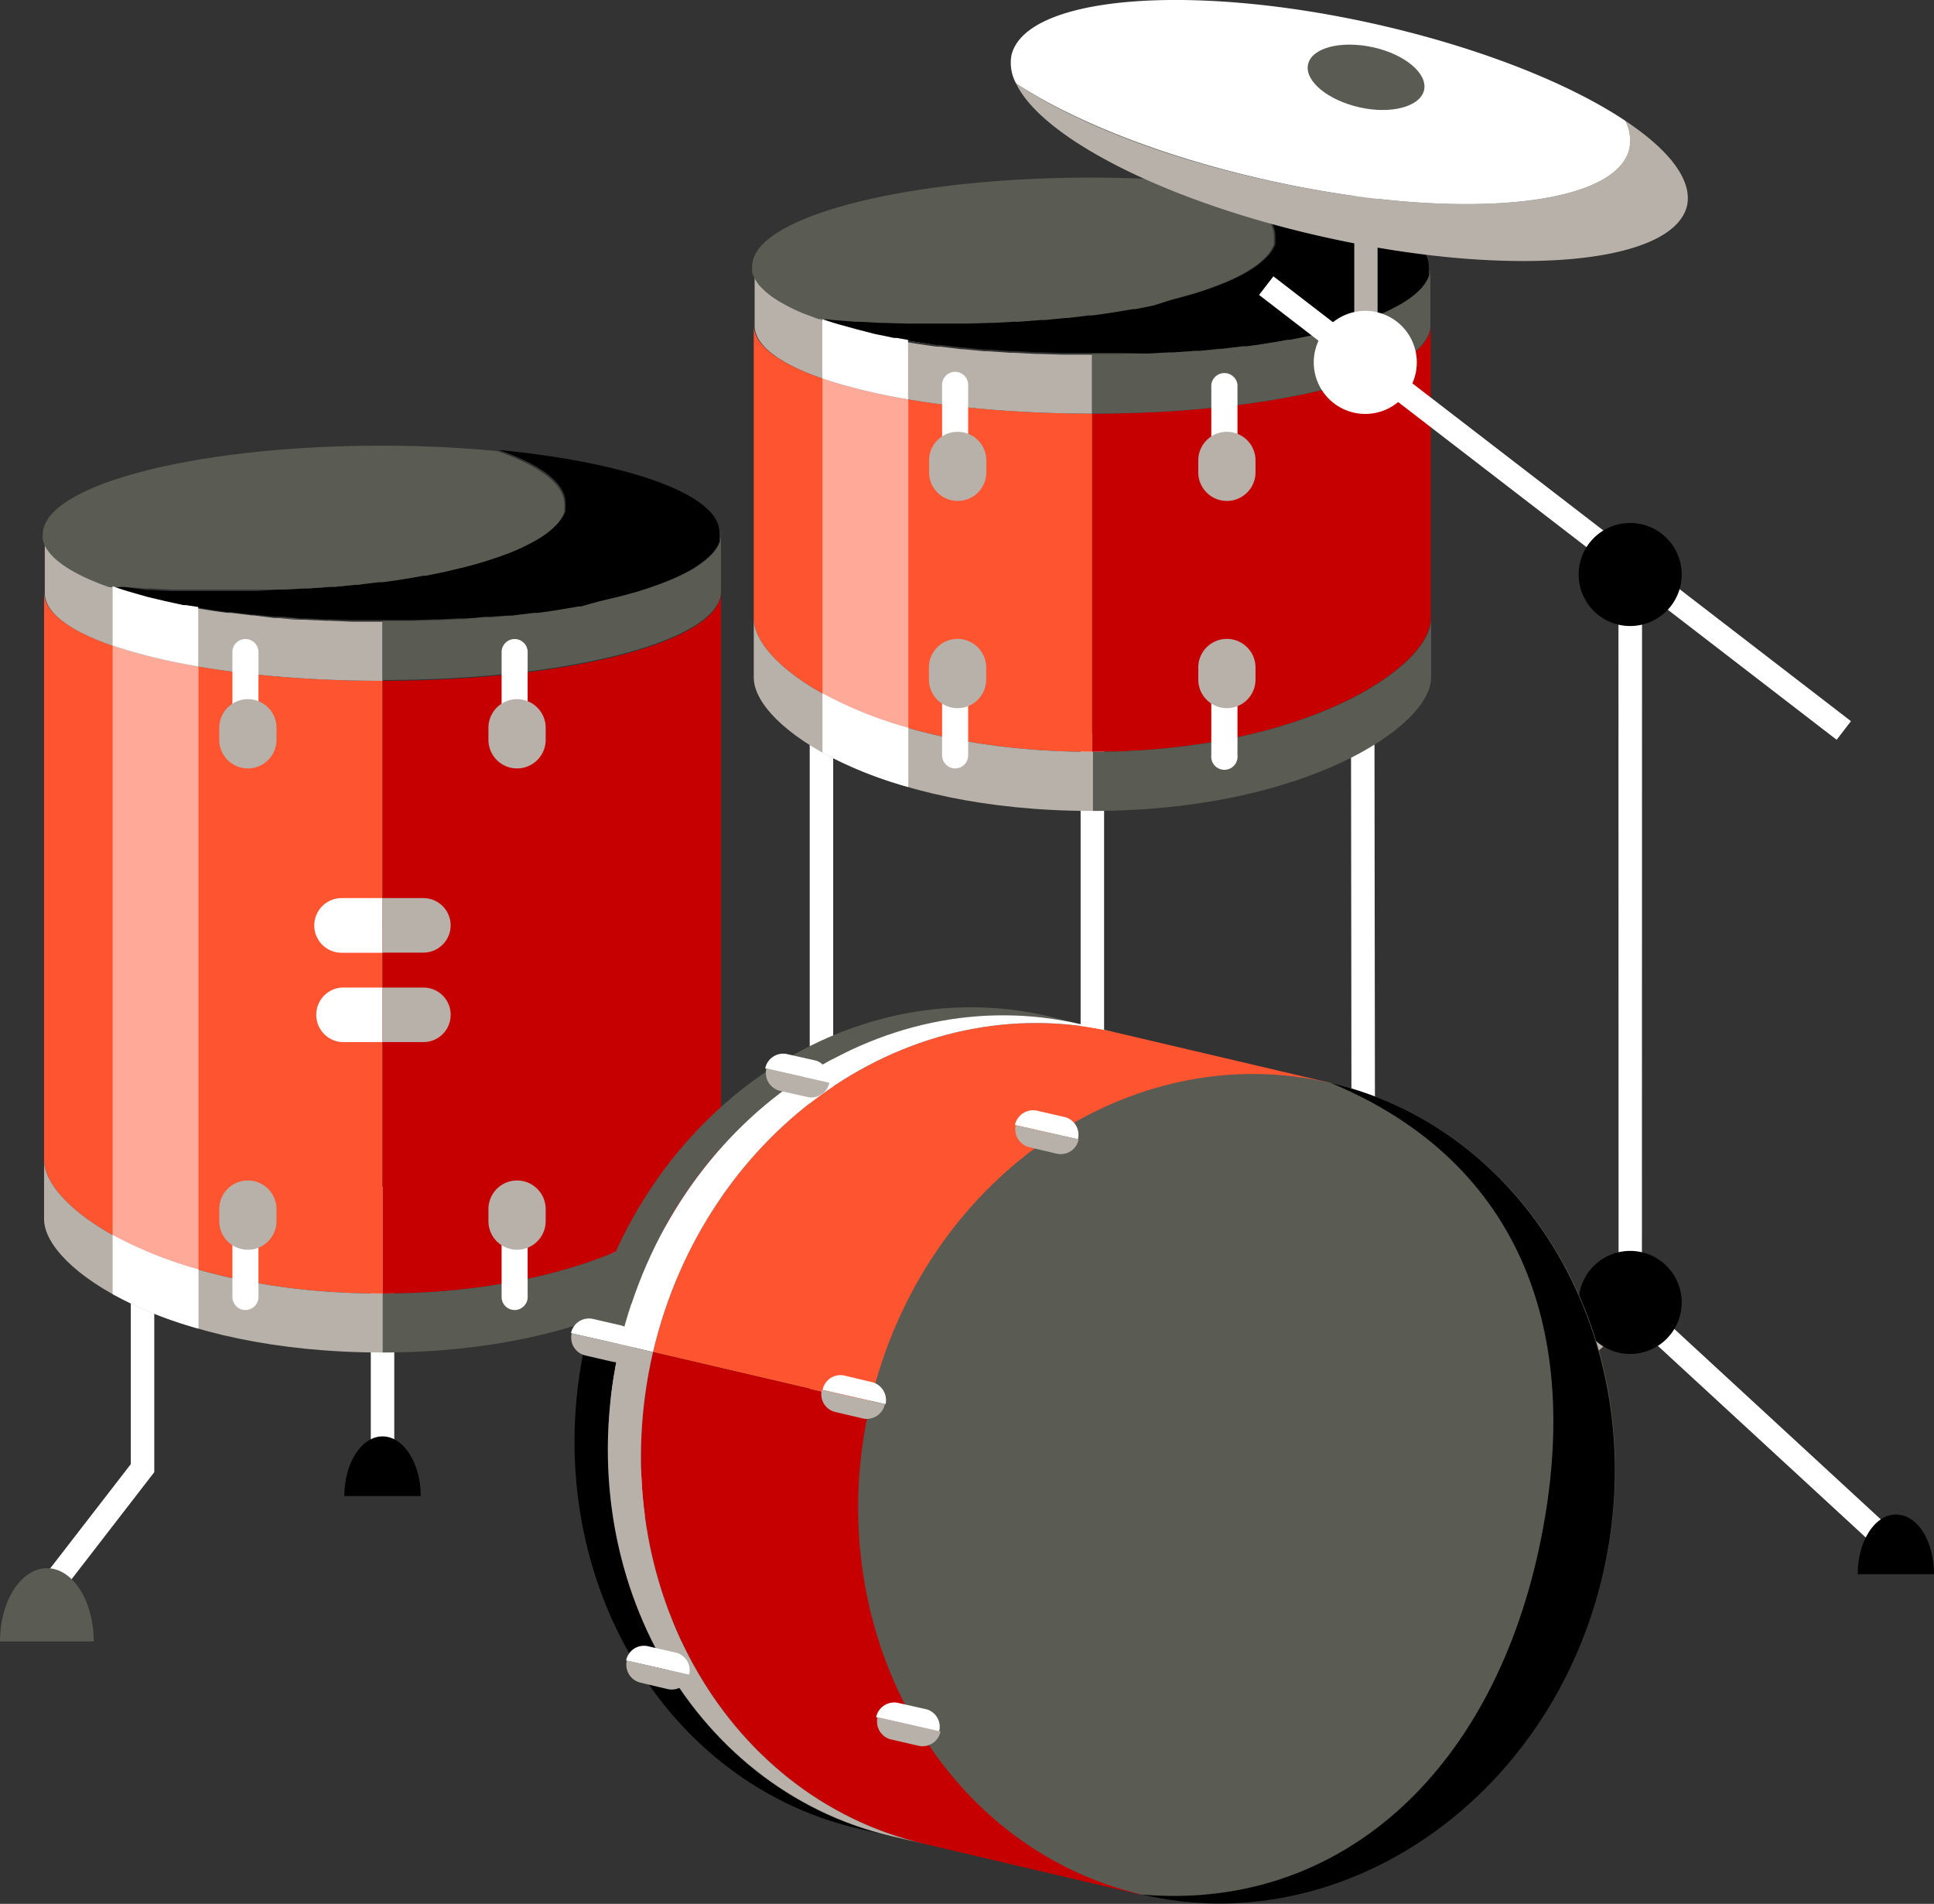 <svg xmlns="http://www.w3.org/2000/svg" viewBox="0 0 135.14 133.02"><rect x="0" y="0" width="135.14" height="133.02" fill="#333333" stroke="none"/><defs><style>.cls-1,.cls-6{fill:#fff;}.cls-2{fill:#ff5430;}.cls-3{fill:#b7b1a9;}.cls-4{fill:#c60000;}.cls-5{fill:#5a5b52;}.cls-6{opacity:0.5;}</style></defs><title>Asset 6</title><g id="Layer_2" data-name="Layer 2"><g id="Layer_1-2" data-name="Layer 1"><rect class="cls-1" x="56.58" y="50.32" width="1.64" height="50.94"/><rect class="cls-1" x="94.43" y="50.32" width="1.64" height="50.93" transform="translate(-0.09 0.11) rotate(-0.07)"/><rect class="cls-1" x="75.51" y="51.27" width="1.64" height="59.01"/><path class="cls-2" d="M76.32,52.53V28.9c-13.06,0-23.65-2.77-23.65-6.18v20.5C52.67,46.64,61.25,52.53,76.32,52.53Z"/><path class="cls-3" d="M52.67,43.22v4.13c0,3.42,8.58,9.31,23.65,9.31V52.53C61.25,52.53,52.67,46.64,52.67,43.22Z"/><path class="cls-3" d="M54.72,21.1l0,0Z"/><path class="cls-3" d="M69.06,24.48l-.28,0Z"/><path class="cls-3" d="M56.44,21.94l-.06,0Z"/><path class="cls-3" d="M61.14,23.33l-.06,0Z"/><path class="cls-3" d="M65.72,24.12l-.25,0Z"/><path class="cls-3" d="M67.34,24.31h0Z"/><path class="cls-3" d="M59.83,23h0Z"/><path class="cls-3" d="M62.64,23.63l-.19,0Z"/><path class="cls-3" d="M58.6,22.68l-.08,0Z"/><path class="cls-3" d="M72.61,24.7h0Z"/><path class="cls-3" d="M74.62,24.76h0Z"/><path class="cls-3" d="M70.91,24.61l-.29,0Z"/><path class="cls-3" d="M70.62,24.59l-1.56-.11Z"/><path class="cls-3" d="M76.33,24.78l-1.71,0Z"/><path class="cls-3" d="M74.24,24.75l-1.63-.05Z"/><path class="cls-3" d="M65.47,24.08c-1-.13-1.93-.28-2.83-.45C63.54,23.8,64.48,24,65.47,24.08Z"/><path class="cls-3" d="M67.21,24.3l-1.49-.18Z"/><path class="cls-3" d="M68.78,24.45l-1.44-.14Z"/><path class="cls-3" d="M72.38,24.69l-1.47-.08Z"/><path class="cls-3" d="M54.69,21.08a6.85,6.85,0,0,1-.66-.43A6.85,6.85,0,0,0,54.69,21.08Z"/><path class="cls-3" d="M62.45,23.6l-1.31-.27Z"/><path class="cls-3" d="M56.38,21.91a12.88,12.88,0,0,1-1.66-.81A12.88,12.88,0,0,0,56.38,21.91Z"/><path class="cls-3" d="M59.77,23l-1.17-.33Z"/><path class="cls-3" d="M61.08,23.31,59.83,23Z"/><path class="cls-3" d="M58.52,22.65c-.76-.23-1.45-.46-2.08-.71C57.07,22.19,57.76,22.43,58.52,22.65Z"/><path class="cls-3" d="M76.32,28.9V24.78l-1.71,0h-.38l-1.63-.05h-.23l-1.47-.08-.29,0-1.56-.11-.28,0-1.44-.14h-.13l-1.49-.18-.25,0c-1-.13-1.93-.28-2.83-.45l-.19,0-1.31-.27L59.83,23l-1.23-.34c-.84-.25-1.53-.49-2.16-.74a13.88,13.88,0,0,1-1.72-.84,7.55,7.55,0,0,1-.69-.45,4.84,4.84,0,0,1-.77-.7l-.18-.23L53,19.6a1.19,1.19,0,0,1-.09-.15,1,1,0,0,1-.07-.15l-.06-.13a1.21,1.21,0,0,1-.05-.18l0-.11a1.53,1.53,0,0,1,0-.3v4.14C52.67,26.13,63.26,28.9,76.32,28.9Z"/><path class="cls-4" d="M76.32,28.9V52.53c14.77,0,23.65-5.89,23.65-9.31V22.72C100,26.13,89.38,28.9,76.32,28.9Z"/><path class="cls-5" d="M100,47.35V43.22c0,3.42-8.88,9.31-23.65,9.31v4.13C91.09,56.66,100,50.77,100,47.35Z"/><path class="cls-3" d="M97.93,21.1l0,0Z"/><path class="cls-3" d="M91.51,23.33l.06,0Z"/><path class="cls-3" d="M99.39,20a.18.18,0,0,1,0-.07A.18.18,0,0,0,99.39,20Z"/><path class="cls-3" d="M81.73,24.61l.3,0Z"/><path class="cls-3" d="M83.59,24.48l.28,0Z"/><path class="cls-3" d="M92.81,23h0Z"/><path class="cls-3" d="M85.31,24.31h0Z"/><path class="cls-3" d="M96.21,21.94l.06,0Z"/><path class="cls-3" d="M99.57,19.72l.08-.12Z"/><path class="cls-3" d="M94.05,22.68l.08,0Z"/><path class="cls-3" d="M90,23.63l.18,0Z"/><path class="cls-3" d="M78,24.76h0Z"/><path class="cls-3" d="M100,18.58c0,.1,0,.2,0,.3C100,18.78,100,18.68,100,18.58Z"/><path class="cls-3" d="M86.92,24.12l.26,0Z"/><path class="cls-3" d="M99.87,19.17a1.21,1.21,0,0,0,0-.18A1.21,1.21,0,0,1,99.87,19.17Z"/><path class="cls-3" d="M99.74,19.45l.07-.15Z"/><path class="cls-3" d="M80,24.7h0Z"/><path class="cls-3" d="M85.44,24.3l1.48-.18Z"/><path class="cls-3" d="M80.27,24.69l1.46-.08Z"/><path class="cls-3" d="M78.41,24.75,80,24.7Z"/><path class="cls-3" d="M83.87,24.45l1.44-.14Z"/><path class="cls-3" d="M76.33,24.78l1.7,0Z"/><path class="cls-3" d="M82,24.59l1.56-.11Z"/><path class="cls-3" d="M90.19,23.6l1.32-.27Z"/><path class="cls-3" d="M99.44,19.89l.13-.17Z"/><path class="cls-3" d="M99.65,19.6l.09-.15Z"/><path class="cls-3" d="M87.18,24.08c1-.13,1.93-.28,2.83-.45C89.11,23.8,88.16,24,87.18,24.08Z"/><path class="cls-3" d="M99.92,19l0-.11Z"/><path class="cls-3" d="M99.39,20a5.8,5.8,0,0,1-.76.69A5.8,5.8,0,0,0,99.39,20Z"/><path class="cls-3" d="M99.81,19.3l.06-.13Z"/><path class="cls-3" d="M91.57,23.31c.43-.09.84-.19,1.24-.29C92.41,23.12,92,23.22,91.57,23.31Z"/><path class="cls-3" d="M92.88,23l1.17-.33Z"/><path class="cls-3" d="M98,21.08a6.85,6.85,0,0,0,.66-.43A6.85,6.85,0,0,1,98,21.08Z"/><path class="cls-3" d="M94.13,22.65c.76-.23,1.45-.46,2.08-.71C95.58,22.19,94.89,22.42,94.13,22.65Z"/><path class="cls-3" d="M96.27,21.91a13.56,13.56,0,0,0,1.66-.81A13.56,13.56,0,0,1,96.27,21.91Z"/><path class="cls-5" d="M99.92,19a1.21,1.21,0,0,1,0,.18l-.06.13-.07.15-.09.15-.08.12-.13.17a5.26,5.26,0,0,1-.81.76c-.21.15-.43.29-.67.43a13.31,13.31,0,0,1-1.69.83c-.69.28-1.38.51-2.14.74-.45.14-.85.25-1.25.36l-1.31.3-1.38.29-.18,0c-.9.17-1.84.32-2.83.45l-.26,0-1.48.18h-.13l-1.44.14-.28,0L82,24.59l-.3,0-1.46.08H80l-1.63.05H78l-1.7,0V28.9c13.06,0,23.65-2.77,23.65-6.18V18.58c0,.1,0,.2,0,.3Z"/><path d="M84.43,12.77c2.95,1,4.69,2.31,4.69,3.7a1.5,1.5,0,0,1,0,.29l0,.11a1.21,1.21,0,0,1,0,.18c0,.05,0,.09-.05.14s0,.09-.08.14a1.09,1.09,0,0,1-.08.15.83.83,0,0,0-.08.12l-.13.17-.06.07a5.35,5.35,0,0,1-.73.66,7.52,7.52,0,0,1-.69.46,12.23,12.23,0,0,1-1.7.83c-.68.28-1.38.52-2.14.75-.45.13-.84.24-1.25.34l-1.3.32c-.49.11-.93.19-1.38.28l-.18,0c-.91.16-1.85.31-2.84.44l-.25,0c-.49.07-1,.12-1.49.18h-.13L73,22.33l-.28,0-1.55.12h-.3l-1.47.08h-.23l-1.63.05H63.39l-1.64-.05h-.23l-1.46-.08h-.3l-1.56-.12-.28,0-.57,0,1.17.37c.45.14.85.25,1.25.36l1.31.3,1.37.29.19,0,.33.06c.8.14,1.63.28,2.5.39l.25,0,1.49.18h.13l1.44.14.28,0,1.56.11.29,0,1.47.08h.23l1.63.05h.38l1.71,0,1.7,0h.38L80,24.7h.23l1.46-.08.3,0,1.56-.11.28,0,1.44-.14h.13l1.48-.18.26,0c1-.13,1.93-.28,2.83-.45l.18,0,1.32-.27,1.3-.31,1.24-.34c.84-.26,1.53-.49,2.16-.74a14.62,14.62,0,0,0,1.72-.84,7.55,7.55,0,0,0,.69-.45,5.5,5.5,0,0,0,.77-.69l.18-.24.08-.12.09-.15.07-.15.06-.13a1.21,1.21,0,0,0,0-.18l0-.11c0-.1,0-.2,0-.3C100,15.91,93.5,13.63,84.43,12.77Z"/><path class="cls-5" d="M58.2,22.36l1.56.12h.3l1.46.08h.23l1.64.05h4.16l1.63-.05h.23l1.47-.08h.3l1.55-.12.28,0,1.44-.14h.13c.51-.06,1-.11,1.49-.18l.25,0c1-.13,1.93-.28,2.84-.44l.18,0c.45-.09.89-.17,1.32-.27L82,20.9l1.24-.34a21.91,21.91,0,0,0,2.15-.75A12.25,12.25,0,0,0,87.08,19c.27-.16.49-.31.69-.45a6,6,0,0,0,.76-.69l.06-.07.13-.17a.83.83,0,0,1,.08-.12,1.09,1.09,0,0,0,.08-.15s.05-.1.08-.14,0-.09.05-.14a1.21,1.21,0,0,0,0-.18l0-.11a1.5,1.5,0,0,0,0-.29c0-1.39-1.74-2.67-4.69-3.7-2.52-.24-5.26-.38-8.11-.38-13.06,0-23.65,2.78-23.65,6.19a1.53,1.53,0,0,0,0,.3l0,.11a1.21,1.21,0,0,0,.05.18l.06.13a1,1,0,0,0,.07.15,1.19,1.19,0,0,0,.09.15l.08.12.12.17a5.39,5.39,0,0,0,.79.73,7,7,0,0,0,.7.46,12.68,12.68,0,0,0,1.69.83l1,.37.57,0Z"/><path class="cls-6" d="M57.47,48.43a28.45,28.45,0,0,0,6,2.41v-23a39.5,39.5,0,0,1-6-1.45Z"/><path class="cls-1" d="M57.47,48.43v4.15a28.33,28.33,0,0,0,6,2.41V50.84A28.45,28.45,0,0,1,57.47,48.43Z"/><path class="cls-1" d="M63.44,23.75l-.8-.14Z"/><path class="cls-1" d="M63.45,27.88V23.75l-.8-.14-.18,0-1.32-.27L59.83,23l-1.23-.34c-.45-.13-.8-.25-1.14-.36v4.13A39.5,39.5,0,0,0,63.45,27.88Z"/><path class="cls-1" d="M86.47,30.89a.92.92,0,0,1-1.83,0v-4a.92.92,0,0,1,1.83,0Z"/><path class="cls-3" d="M87.73,33a2,2,0,0,1-4,0v-.83a2,2,0,0,1,4,0Z"/><path class="cls-1" d="M67.65,30.89a.9.9,0,0,1-.9.91.92.92,0,0,1-.92-.91v-4a.91.91,0,1,1,1.82,0Z"/><path class="cls-3" d="M68.92,33a2,2,0,0,1-4,0v-.83a2,2,0,1,1,4,0Z"/><path class="cls-1" d="M86.47,48.77a.92.92,0,0,0-1.83,0v4a.92.92,0,1,0,1.83,0Z"/><path class="cls-3" d="M87.73,46.64a2,2,0,0,0-4,0v.84a2,2,0,1,0,4,0Z"/><path class="cls-1" d="M67.65,48.77a.91.91,0,1,0-1.82,0v4a.92.92,0,0,0,.92.92.91.91,0,0,0,.9-.92Z"/><path class="cls-3" d="M68.91,46.64a2,2,0,1,0-4,0v.84a2,2,0,1,0,4,0Z"/><polygon class="cls-1" points="114.74 39.42 113.09 38.64 113.1 92.03 114.73 92.03 114.74 39.42"/><polygon class="cls-3" points="96.26 10.28 94.63 10.28 94.63 24.63 96.26 25.77 96.26 10.28"/><polygon class="cls-3" points="114.25 92.03 113.73 90.27 94.63 107.89 95.74 109.1 114.25 92.03"/><path d="M95.45,105.82c1.47,0,2.66,1.86,2.66,4.17H92.78C92.78,107.68,94,105.82,95.45,105.82Z"/><polygon class="cls-1" points="113.67 92.03 114.19 90.27 133.3 107.89 132.19 109.1 113.67 92.03"/><path d="M132.48,105.82c-1.48,0-2.67,1.86-2.67,4.17h5.33C135.14,107.68,134,105.82,132.48,105.82Z"/><rect class="cls-1" x="107.83" y="10.03" width="1.64" height="50.94" transform="translate(14.24 99.92) rotate(-52.4)"/><path class="cls-3" d="M113.57,8.44a3,3,0,0,1,.29,1.93c-.92,4.13-12.22,5.13-25.24,2.24C81.25,11,74.92,8.46,71,5.83c1.8,3.82,10.56,8.31,21.65,10.76,13,2.89,24.32,1.88,25.24-2.25C118.25,12.55,116.61,10.46,113.57,8.44Z"/><path class="cls-1" d="M113.86,10.37a3,3,0,0,0-.29-1.93c-3.95-2.64-10.29-5.16-17.65-6.8-13-2.88-24.33-1.87-25.25,2.25A3,3,0,0,0,71,5.83c4,2.63,10.29,5.15,17.66,6.78C101.64,15.5,112.94,14.5,113.86,10.37Z"/><path class="cls-5" d="M99.51,6.29C99.25,7.45,97.22,8,95,7.5s-3.85-1.84-3.6-3,2.29-1.69,4.53-1.2S99.76,5.13,99.51,6.29Z"/><path class="cls-1" d="M99,25.32a3.6,3.6,0,1,1-3.59-3.6A3.6,3.6,0,0,1,99,25.32Z"/><path d="M117.51,40.14a3.6,3.6,0,1,1-3.59-3.6A3.6,3.6,0,0,1,117.51,40.14Z"/><path d="M117.51,91a3.6,3.6,0,1,1-3.59-3.6A3.6,3.6,0,0,1,117.51,91Z"/><rect class="cls-1" x="25.91" y="82.93" width="1.64" height="19.81"/><polygon class="cls-1" points="9.14 84.9 9.14 102.3 2.28 111.17 3.58 112.18 10.78 102.86 10.78 84.9 9.14 84.9"/><path class="cls-5" d="M3.28,109.57c-1.81,0-3.28,2.29-3.28,5.12H6.55C6.55,111.86,5.09,109.57,3.28,109.57Z"/><polygon class="cls-3" points="44.32 84.9 44.32 102.3 51.18 111.17 49.88 112.18 42.68 102.86 42.68 84.9 44.32 84.9"/><path d="M50.18,109.57c1.81,0,3.28,2.29,3.28,5.12H46.91C46.91,111.86,48.37,109.57,50.18,109.57Z"/><path d="M26.73,100.36c1.47,0,2.67,1.87,2.67,4.17H24.06C24.06,102.23,25.26,100.36,26.73,100.36Z"/><path class="cls-5" d="M57.4,98.87c1.48,0,2.67,1.87,2.67,4.17H54.73C54.74,100.74,55.93,98.87,57.4,98.87Z"/><path d="M95.25,98.87c1.47,0,2.66,1.87,2.66,4.17H92.58C92.58,100.74,93.77,98.87,95.25,98.87Z"/><path d="M76.32,107.9c1.48,0,2.67,1.86,2.67,4.17H73.66C73.66,109.76,74.85,107.9,76.32,107.9Z"/><path class="cls-2" d="M26.73,90.38V47.57c-13.06,0-23.65-2.77-23.65-6.19V81.06C3.08,84.48,11.65,90.38,26.73,90.38Z"/><path class="cls-3" d="M3.08,81.06v4.13c0,3.42,8.57,9.31,23.65,9.31V90.38C11.65,90.38,3.08,84.48,3.08,81.06Z"/><path class="cls-3" d="M5.12,39.77l0,0Z"/><path class="cls-3" d="M19.47,43.14l-.28,0Z"/><path class="cls-3" d="M6.84,40.6l-.06,0Z"/><path class="cls-3" d="M11.54,42l-.06,0Z"/><path class="cls-3" d="M16.13,42.79l-.25,0Z"/><path class="cls-3" d="M17.74,43h0Z"/><path class="cls-3" d="M10.24,41.69l-.06,0Z"/><path class="cls-3" d="M13,42.3l-.18,0Z"/><path class="cls-3" d="M9,41.35l-.07,0Z"/><path class="cls-3" d="M23,43.37l-.23,0Z"/><path class="cls-3" d="M25,43.42h0Z"/><path class="cls-3" d="M21.32,43.28l-.3,0Z"/><path class="cls-3" d="M21,43.26c-.52,0-1-.07-1.55-.12C20,43.19,20.5,43.23,21,43.26Z"/><path class="cls-3" d="M26.73,43.44c-.57,0-1.14,0-1.7,0C25.59,43.44,26.16,43.44,26.73,43.44Z"/><path class="cls-3" d="M24.65,43.42,23,43.37Z"/><path class="cls-3" d="M15.88,42.75c-1-.13-1.94-.28-2.84-.45C13.94,42.47,14.89,42.62,15.88,42.75Z"/><path class="cls-3" d="M17.62,43l-1.49-.18Z"/><path class="cls-3" d="M19.19,43.12,17.74,43Z"/><path class="cls-3" d="M22.78,43.35l-1.46-.07Z"/><path class="cls-3" d="M5.09,39.75a6.88,6.88,0,0,1-.66-.44A6.88,6.88,0,0,0,5.09,39.75Z"/><path class="cls-3" d="M3.67,38.63a4.29,4.29,0,0,0,.76.68A4.29,4.29,0,0,1,3.67,38.63Z"/><path class="cls-3" d="M12.86,42.26,11.54,42Z"/><path class="cls-3" d="M6.78,40.57a12.88,12.88,0,0,1-1.66-.8A12.88,12.88,0,0,0,6.78,40.57Z"/><path class="cls-3" d="M10.18,41.67c-.41-.1-.8-.21-1.18-.32C9.38,41.46,9.77,41.57,10.18,41.67Z"/><path class="cls-3" d="M11.48,42c-.43-.09-.84-.19-1.24-.29C10.64,41.79,11.05,41.89,11.48,42Z"/><path class="cls-3" d="M8.93,41.33c-.76-.23-1.46-.48-2.09-.73C7.47,40.85,8.17,41.1,8.93,41.33Z"/><path class="cls-3" d="M26.73,47.57V43.44c-.57,0-1.14,0-1.7,0h-.38L23,43.37l-.23,0-1.46-.07-.3,0c-.52,0-1-.07-1.55-.12l-.28,0L17.74,43h-.12l-1.49-.18-.25,0c-1-.13-1.94-.28-2.84-.45l-.18,0L11.54,42l-1.3-.31L9,41.35c-.83-.25-1.53-.5-2.16-.75a13.93,13.93,0,0,1-1.72-.83,7.49,7.49,0,0,1-.69-.46,4.29,4.29,0,0,1-.76-.68l-.06-.07-.13-.18a1,1,0,0,1-.08-.11l-.09-.15A1,1,0,0,0,3.24,38a1.12,1.12,0,0,1-.05-.13l-.06-.19s0-.06,0-.1a1.5,1.5,0,0,1,0-.29v4.12C3.08,44.8,13.67,47.57,26.73,47.57Z"/><path class="cls-4" d="M26.73,47.57V90.38c14.76,0,23.65-5.9,23.65-9.32V41.38C50.38,44.8,39.79,47.57,26.73,47.57Z"/><path class="cls-5" d="M50.38,85.19V81.06c0,3.42-8.89,9.31-23.65,9.32V94.5C41.49,94.5,50.38,88.61,50.38,85.19Z"/><path class="cls-3" d="M48.34,39.77s0,0,0,0S48.34,39.76,48.34,39.77Z"/><path class="cls-3" d="M41.91,42,42,42Z"/><path class="cls-3" d="M49.79,38.63l.06-.07Z"/><path class="cls-3" d="M32.14,43.28l.3,0Z"/><path class="cls-3" d="M34,43.14l.28,0Z"/><path class="cls-3" d="M43.22,41.69l.06,0Z"/><path class="cls-3" d="M35.72,43h0Z"/><path class="cls-3" d="M46.62,40.6l.06,0Z"/><path class="cls-3" d="M50,38.38l.08-.11Z"/><path class="cls-3" d="M44.46,41.35l.07,0Z"/><path class="cls-3" d="M40.42,42.3l.18,0Z"/><path class="cls-3" d="M28.43,43.42h0Z"/><path class="cls-3" d="M50.38,37.26a1.5,1.5,0,0,1,0,.29A1.5,1.5,0,0,0,50.38,37.26Z"/><path class="cls-3" d="M37.33,42.79l.25,0Z"/><path class="cls-3" d="M50.27,37.84a1.05,1.05,0,0,0,0-.19A1.05,1.05,0,0,1,50.27,37.84Z"/><path class="cls-3" d="M50.15,38.12l.06-.15Z"/><path class="cls-3" d="M30.45,43.37l.23,0Z"/><path class="cls-3" d="M35.84,43l1.49-.18Z"/><path class="cls-3" d="M30.68,43.35l1.46-.07Z"/><path class="cls-3" d="M28.81,43.42l1.64-.05Z"/><path class="cls-3" d="M34.27,43.12,35.72,43Z"/><path class="cls-3" d="M26.73,43.44c.57,0,1.14,0,1.7,0C27.87,43.44,27.3,43.44,26.73,43.44Z"/><path class="cls-3" d="M32.44,43.26c.52,0,1-.07,1.55-.12C33.48,43.19,33,43.23,32.44,43.26Z"/><path class="cls-3" d="M40.6,42.26,41.91,42Z"/><path class="cls-3" d="M49.85,38.56l.13-.18Z"/><path class="cls-3" d="M50.06,38.27l.09-.15Z"/><path class="cls-3" d="M37.58,42.75c1-.13,1.94-.28,2.84-.45C39.52,42.47,38.57,42.62,37.58,42.75Z"/><path class="cls-3" d="M50.32,37.65a.29.29,0,0,0,0-.1A.29.29,0,0,1,50.32,37.65Z"/><path class="cls-3" d="M49.79,38.63a4.68,4.68,0,0,1-.76.68A4.68,4.68,0,0,0,49.79,38.63Z"/><path class="cls-3" d="M50.21,38l.06-.13Z"/><path class="cls-3" d="M42,42l1.24-.29Z"/><path class="cls-3" d="M43.28,41.67c.41-.1.8-.21,1.18-.32C44.08,41.46,43.69,41.57,43.28,41.67Z"/><path class="cls-3" d="M48.37,39.76q.36-.23.66-.45Q48.73,39.53,48.37,39.76Z"/><path class="cls-3" d="M44.53,41.33c.76-.23,1.46-.48,2.09-.73C46,40.85,45.29,41.1,44.53,41.33Z"/><path class="cls-3" d="M46.68,40.57a12.88,12.88,0,0,0,1.66-.8A12.88,12.88,0,0,1,46.68,40.57Z"/><path class="cls-5" d="M50.32,37.65a1.05,1.05,0,0,1,0,.19l-.06.13-.06.15-.09.15-.08.11-.13.18-.06.07a4.68,4.68,0,0,1-.76.68q-.3.22-.66.45a14,14,0,0,1-1.69.81c-.69.28-1.39.53-2.15.76-.45.13-.84.24-1.25.34s-.88.22-1.3.31-.93.2-1.38.28l-.18,0c-.9.17-1.85.32-2.84.45l-.25,0L35.84,43h-.12l-1.45.14-.28,0c-.51,0-1,.09-1.55.12l-.3,0-1.46.07-.23,0-1.64.05h-.38c-.56,0-1.13,0-1.7,0v4.13c13.06,0,23.65-2.77,23.65-6.19V37.26a1.5,1.5,0,0,1,0,.29A.29.29,0,0,1,50.32,37.65Z"/><path d="M34.84,31.44c2.94,1,4.68,2.31,4.68,3.69a1.45,1.45,0,0,1,0,.3.52.52,0,0,1,0,.11c0,.06,0,.12,0,.18l-.06.13-.07.15-.09.15-.08.12-.13.17-.06.07a5.23,5.23,0,0,1-.72.66,7,7,0,0,1-.7.46,13.31,13.31,0,0,1-1.69.83,21.49,21.49,0,0,1-2.14.74c-.45.15-.85.25-1.26.35l-1.3.32-1.38.28-.18,0c-.9.17-1.85.32-2.83.45l-.26,0L25,40.85h-.13L23.42,41l-.28,0-1.56.11-.29,0-1.47.08h-.23L18,41.3h-.37l-1.71,0-1.7,0h-.38l-1.63,0h-.23l-1.47-.08-.29,0L8.61,41l-.28,0-.57,0,1.17.38c.45.13.84.24,1.25.34s.87.22,1.3.31.93.2,1.38.28l.18,0,.33.06c.8.14,1.63.28,2.51.39l.25,0,1.49.18h.12l1.45.14.28,0c.51,0,1,.09,1.55.12l.3,0,1.46.07.23,0,1.64.05H25c.56,0,1.13,0,1.7,0s1.14,0,1.7,0h.38l1.64-.05.23,0,1.46-.07.3,0c.52,0,1-.07,1.55-.12l.28,0L35.72,43h.12l1.49-.18.25,0c1-.13,1.94-.28,2.84-.45l.18,0L41.91,42l1.31-.31,1.24-.34c.83-.25,1.53-.5,2.16-.75a13.93,13.93,0,0,0,1.72-.83,7.49,7.49,0,0,0,.69-.46,4.77,4.77,0,0,0,.76-.68l.06-.07.13-.18.08-.11.09-.15.06-.15.06-.13a1.05,1.05,0,0,0,0-.19.29.29,0,0,0,0-.1,1.5,1.5,0,0,0,0-.29C50.38,34.58,43.91,32.31,34.84,31.44Z"/><path class="cls-5" d="M8.61,41l1.56.11.29,0,1.47.08h.23l1.63,0h.38l1.7,0,1.71,0H18l1.64,0h.23l1.47-.08.29,0L23.14,41l.28,0,1.44-.14H25l1.48-.18.26,0c1-.13,1.93-.28,2.83-.45l.18,0,1.32-.27,1.3-.31c.47-.12.87-.22,1.24-.34.84-.25,1.53-.49,2.16-.74a14.62,14.62,0,0,0,1.72-.84,7.55,7.55,0,0,0,.69-.45,5.36,5.36,0,0,0,.76-.69l.06-.07.13-.17.08-.12.09-.15.07-.15.06-.13c0-.06,0-.12,0-.18a.52.52,0,0,0,0-.11,1.45,1.45,0,0,0,0-.3c0-1.38-1.74-2.66-4.68-3.69-2.53-.25-5.26-.38-8.11-.38-13.06,0-23.65,2.77-23.65,6.2a1.5,1.5,0,0,0,0,.29s0,.07,0,.1l.06.19a1.12,1.12,0,0,0,.05.13l.07.15.09.15a1,1,0,0,0,.08.11l.13.18.06.07a4.81,4.81,0,0,0,.73.66,7.52,7.52,0,0,0,.69.46,12.65,12.65,0,0,0,1.69.82c.35.15.66.26,1,.38l.57,0Z"/><path class="cls-1" d="M23.87,62.75a1.91,1.91,0,0,0,0,3.82h2.86V62.75Z"/><path class="cls-1" d="M23.87,69a1.91,1.91,0,0,0,0,3.81h2.86V69Z"/><path class="cls-3" d="M31.49,64.66a1.91,1.91,0,0,0-1.9-1.91H26.73v3.81h2.86A1.91,1.91,0,0,0,31.49,64.66Z"/><path class="cls-3" d="M31.49,70.91A1.9,1.9,0,0,0,29.59,69H26.73v3.81h2.86A1.9,1.9,0,0,0,31.49,70.91Z"/><path class="cls-6" d="M7.87,86.27a28.33,28.33,0,0,0,6,2.41V46.55a38.54,38.54,0,0,1-6-1.46Z"/><path class="cls-1" d="M7.87,86.27v4.15a27.81,27.81,0,0,0,6,2.41V88.68A28.33,28.33,0,0,1,7.87,86.27Z"/><path class="cls-1" d="M13.85,42.41,13,42.28Z"/><path class="cls-1" d="M13.85,46.55V42.41L13,42.28l-.18,0L11.54,42l-1.3-.31L9,41.33c-.44-.13-.79-.25-1.13-.37v4.13A38.54,38.54,0,0,0,13.85,46.55Z"/><path class="cls-1" d="M36.87,49.56a.91.91,0,0,1-1.82,0v-4a.91.91,0,1,1,1.82,0Z"/><path class="cls-3" d="M38.13,51.69a2,2,0,1,1-4,0v-.84a2,2,0,0,1,4,0Z"/><path class="cls-1" d="M18.06,49.56a.91.91,0,1,1-1.82,0v-4a.91.91,0,1,1,1.82,0Z"/><path class="cls-3" d="M19.32,51.69a2,2,0,0,1-4,0v-.84a2,2,0,0,1,4,0Z"/><path class="cls-1" d="M36.87,86.62a.91.91,0,1,0-1.82,0v4a.91.91,0,0,0,1.82,0Z"/><path class="cls-3" d="M38.13,84.48a2,2,0,1,0-4,0v.84a2,2,0,1,0,4,0Z"/><path class="cls-1" d="M18.06,86.62a.91.91,0,1,0-1.82,0v4a.91.91,0,1,0,1.82,0Z"/><path class="cls-3" d="M19.32,84.48a2,2,0,0,0-4,0v.84a2,2,0,0,0,4,0Z"/><path class="cls-3" d="M53.26,20a5.21,5.21,0,0,0,.76.7A5.21,5.21,0,0,1,53.26,20Z"/><path class="cls-2" d="M45.63,94.47,86.39,104,93,75.67,77.85,72.11C63.73,68.8,49.3,78.81,45.63,94.47Z"/><path class="cls-4" d="M64.55,128.82l15.19,3.57L86.39,104,45.63,94.47C42,110.13,50.43,125.51,64.55,128.82Z"/><path class="cls-5" d="M75.55,71.57,73.25,71C59.13,67.72,44.71,77.73,41,93.39l2.3.54C47,78.27,61.43,68.26,75.55,71.57Z"/><path d="M43.33,93.93,41,93.39c-3.67,15.66,4.8,31.05,18.92,34.36l2.3.53C48.13,125,39.66,109.59,43.33,93.93Z"/><path class="cls-1" d="M43.33,93.93l2.3.54C49.3,78.81,63.73,68.8,77.85,72.11l-2.3-.54C61.43,68.26,47,78.27,43.33,93.93Z"/><path class="cls-3" d="M45.63,94.47l-2.3-.54c-3.67,15.66,4.8,31,18.92,34.35l2.3.54C50.43,125.51,42,110.13,45.63,94.47Z"/><path class="cls-5" d="M93,75.67C78.92,72.36,64.49,82.37,60.82,98s4.8,31.05,18.92,34.36S108.29,125.69,112,110,107.16,79,93,75.67Z"/><path d="M107.36,109C111,93.28,106.25,81.18,93,75.67,107.16,79,115.63,94.37,112,110s-18.1,25.68-32.22,22.37C93,133.52,103.69,124.61,107.36,109Z"/><path class="cls-1" d="M43.42,92.61l-2-.46a1.28,1.28,0,0,0-1.52,1l4.4,1A1.29,1.29,0,0,0,43.42,92.61Z"/><path class="cls-3" d="M40.88,94.7l1.95.45a1.28,1.28,0,0,0,1.52-1l-4.4-1A1.28,1.28,0,0,0,40.88,94.7Z"/><path class="cls-1" d="M57,74.1,55,73.65a1.28,1.28,0,0,0-1.53,1l4.4,1A1.29,1.29,0,0,0,57,74.1Z"/><path class="cls-3" d="M54.43,76.2l2,.45a1.28,1.28,0,0,0,1.52-1l-4.4-1A1.3,1.3,0,0,0,54.43,76.2Z"/><path class="cls-1" d="M47.27,115.48l-2-.46a1.27,1.27,0,0,0-1.52,1l4.4,1A1.27,1.27,0,0,0,47.27,115.48Z"/><path class="cls-3" d="M44.73,117.56l1.94.46a1.29,1.29,0,0,0,1.53-1l-4.4-1A1.28,1.28,0,0,0,44.73,117.56Z"/><path class="cls-1" d="M60.9,96.56,59,96.11a1.27,1.27,0,0,0-1.52,1l4.4,1A1.3,1.3,0,0,0,60.9,96.56Z"/><path class="cls-3" d="M58.35,98.65l1.95.46a1.29,1.29,0,0,0,1.53-1l-4.4-1A1.26,1.26,0,0,0,58.35,98.65Z"/><path class="cls-1" d="M74.45,78.06l-2-.46a1.3,1.3,0,0,0-1.53,1l4.4,1A1.28,1.28,0,0,0,74.45,78.06Z"/><path class="cls-3" d="M71.9,80.15l1.95.46a1.27,1.27,0,0,0,1.52-1l-4.4-1A1.3,1.3,0,0,0,71.9,80.15Z"/><path class="cls-1" d="M64.75,119.43l-2-.45a1.29,1.29,0,0,0-1.53,1l4.4,1A1.27,1.27,0,0,0,64.75,119.43Z"/><path class="cls-3" d="M62.2,121.52l2,.46a1.28,1.28,0,0,0,1.52-1l-4.4-1A1.29,1.29,0,0,0,62.2,121.52Z"/></g></g></svg>